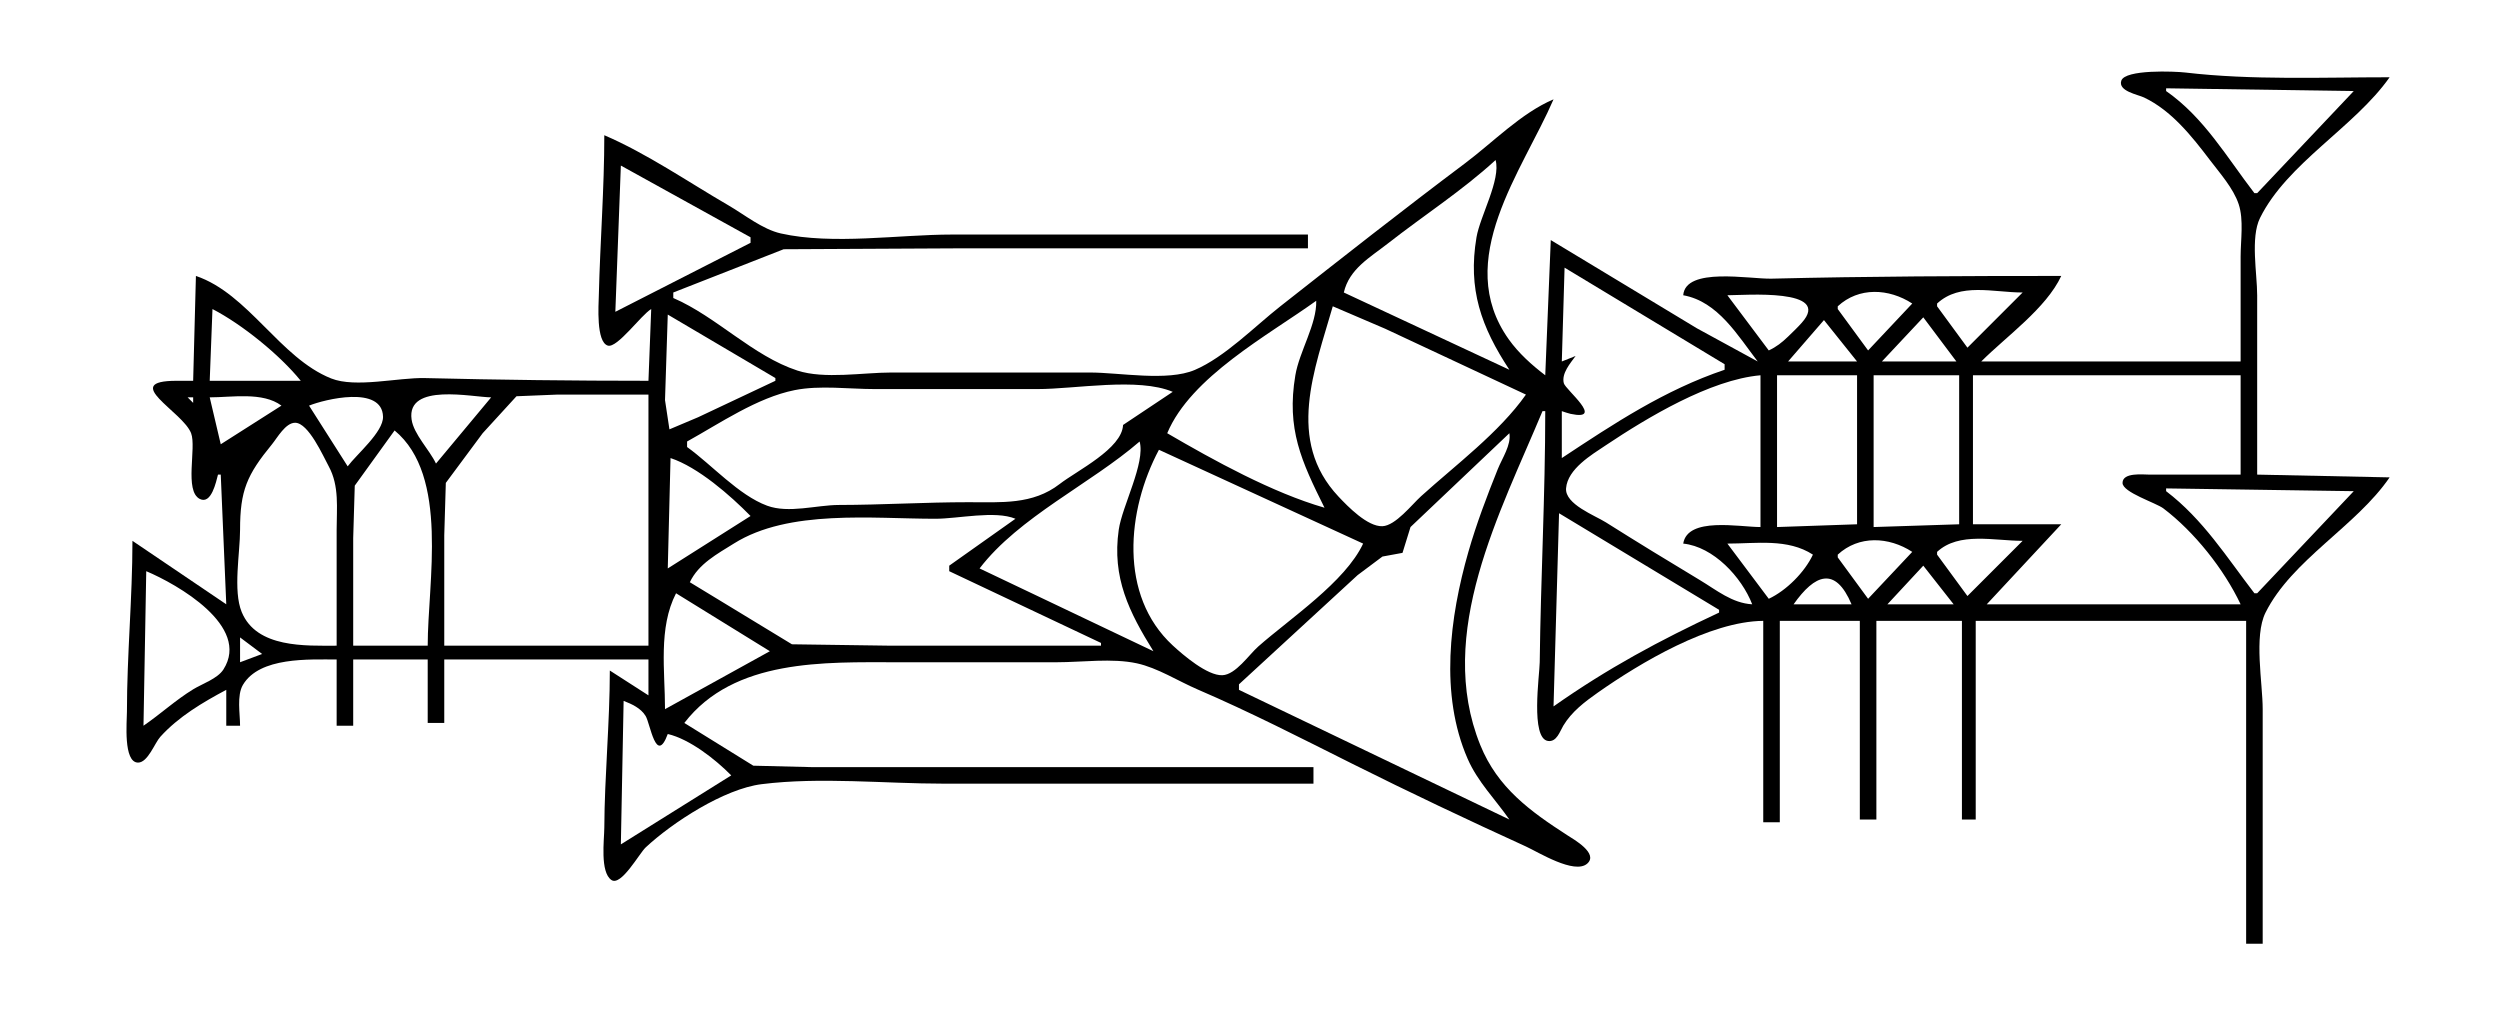 <?xml version="1.0" standalone="yes"?>
<svg xmlns="http://www.w3.org/2000/svg" width="906" height="371">
<path style="fill:#ffffff; stroke:none;" d="M0 0L0 371L906 371L906 0L0 0z"/>
<path style="fill:#000000; stroke:none;" d="M812 131L718 131C727.133 121.867 741.522 111.747 747 100C711.856 100 677.081 100.126 642 100.985C634.066 101.18 610.805 96.66 610 107C622.586 109.245 629.778 121.63 637 131L615 119L562 87L560 136C555.124 132.285 550.366 128.019 546.789 123C526.31 94.26 551.848 61.846 563 36C551.365 40.919 541.071 51.569 531 59.127C508.397 76.087 486.205 93.546 464 111C454.694 118.315 443.884 129.418 433 134.062C423.068 138.301 405.754 135 395 135L323 135C312.771 135 298.758 137.481 289 134.301C272.829 129.03 259.654 114.746 244 108L244 106L284 90.326L347 90L474 90L474 85L345 85C325.692 85 301.817 88.832 283 84.606C276.313 83.105 269.863 77.827 264 74.424C249.334 65.912 234.568 55.708 219 49C219 68.338 217.486 87.692 217.015 107C216.928 110.529 215.979 123.926 220.275 125.248C223.673 126.295 232.394 114.085 236 112L235 138C207.967 138 180.962 137.675 154 137.015C144.311 136.777 128.848 140.682 120 137.143C101.405 129.705 90.075 106.472 71 100L70 138L63.995 138C43.312 138.009 66.265 149.167 69.258 157C71.261 162.243 66.707 177.954 72.414 180.824C76.626 182.942 78.329 174.504 79 172L80 172L82 219L48 196C48 216.631 46.001 237.375 46 258C46 261.392 44.598 276.364 50.04 276.364C53.58 276.364 56.043 269.288 58.108 267.004C64.678 259.739 73.431 254.561 82 250L82 263L87 263C87 258.692 85.765 252.048 88.028 248.213C94.062 237.985 112.118 239 122 239L122 263L128 263L128 239L155 239L155 262L161 262L161 239L235 239L235 252L221 243C220.998 261.951 219.092 281.056 219.001 300C218.98 304.337 217.391 316.055 221.581 318.914C225.086 321.305 231.708 309.232 234.004 307.093C243.775 297.988 262.481 285.873 276 284.185C297.324 281.522 320.5 284 342 284L476 284L476 278L336 278L294 278L273 277.487L248 262C266.033 238.635 298.994 240 325 240L383 240C392.195 240 402.999 238.445 412 240.39C419.462 242.004 426.981 246.835 434 249.85C452.994 258.008 471.511 267.508 490 276.753C510.811 287.158 531.836 297.114 553 306.769C557.426 308.789 570.605 317.037 575.214 312.972C579.403 309.277 570.293 304.172 568 302.692C554.52 293.99 542.695 285.444 536.453 270C520.088 229.511 543.725 185.688 559 149L560 149C560 179.369 558.357 209.613 557.996 240C557.942 244.596 554.547 267.697 561.04 268.534C564.161 268.936 565.284 265.072 566.529 262.996C569.551 257.955 574.255 254.372 579 251.036C594.459 240.167 619.675 225.162 639 225L639 298L645 298L645 225L674 225L674 297L680 297L680 225L711 225L711 297L716 297L716 225L814 225L814 342L820 342L820 257C820 247.485 816.742 230.572 821.028 222C830.592 202.869 853.89 190.711 866 173L818 172L818 107C818 99.17 815.51 86.103 819.027 79C828.876 59.111 853.193 46.181 866 28C841.91 28 815.921 29.106 792 26.285C788.205 25.838 770.089 25.075 768.752 29.26C767.539 33.054 774.765 34.264 777 35.328C786.957 40.067 794.352 49.414 800.87 58C804.509 62.794 809.37 68.216 811.298 74C813.185 79.661 812 87.093 812 93L812 131z"/>
<path style="fill:#ffffff; stroke:none;" d="M785 32L785 33C798.723 42.554 807.025 57.023 817 70L818 70L853 33L785 32M542 58C529.954 69.062 515.871 78.122 503 88.21C496.493 93.31 488.964 97.447 487 106L547 134C536.756 118.446 531.911 104.812 535.081 86C536.377 78.311 543.97 65.102 542 58M225 60L223 113L272 88L272 86L225 60M567 97L566 131L571 129C569.112 131.609 565.793 135.378 566.736 138.896C567.37 141.262 581.748 152.666 569.157 149.978C568.137 149.76 566.967 149.303 566 149L566 166C584.998 153.446 603.156 141.39 625 134L625 132L567 97M702 110L702 111L713 126L733 106C722.349 106 710.372 102.259 702 110M666 111L666 112L677 127L693 110C684.517 104.481 673.633 103.942 666 111M626 107L641 127C643.774 125.707 645.777 124.123 648.002 121.981C649.677 120.367 651.385 118.733 652.937 117C664.259 104.36 632.176 107 626 107M477 109C459.482 121.584 431.548 136.578 423 157C439.955 166.896 461.145 178.568 480 184C471.599 167.113 466.169 155.435 469.435 136C470.883 127.385 477.263 117.399 477 109M483 111C476.471 133.84 465.888 159.584 485.093 179.985C488.447 183.548 495.604 190.927 501 190.698C505.735 190.497 511.643 182.867 515 179.83C527.497 168.523 543.29 156.784 553 143L502 119.139L483 111M77 112L76 138L109 138C101.424 128.633 87.707 117.525 77 112M242 114L241 145L242.603 155.596L253 151.204L281 138L281 137L242 114M697 115L682 131L709 131L697 115M661 116L648 131L673 131L661 116M635 219C631.18 209.124 620.919 198.118 610 197C611.562 187.207 630.351 191 638 191L638 136C619.756 137.603 596.982 151.34 582 161.333C576.828 164.783 568.089 169.95 567.542 176.96C567.092 182.734 577.971 186.781 582 189.319C593.246 196.402 604.603 203.361 616 210.2C622.056 213.834 627.752 218.608 635 219M644 136L644 191L673 190L673 136L644 136M679 136L679 191L710 190L710 136L679 136M715 136L715 190L747 190L720 219L812 219C805.972 206.258 795.225 192.726 784 184.239C781.313 182.208 769.207 178.437 769.207 175.015C769.207 171.104 776.634 172.001 779 172L812 172L812 136L715 136M249 160L249 162C257.952 168.431 267.661 179.436 278 183.262C285.811 186.152 295.921 183.013 304 183C319.722 182.975 335.306 182 351 182C362.854 182 374.238 182.966 384 175.424C390.369 170.502 406.616 162.622 407 154L425 142C412.355 136.694 389.777 141 376 141L317 141C307.734 141 297.098 139.559 288 141.379C274.385 144.102 260.962 153.367 249 160M158 168L178 144C171.346 143.982 147.278 138.568 149.157 152C149.906 157.351 155.689 163.057 158 168M161 234L235 234L235 143L202 143L187.171 143.603L174.919 157L161.564 175L161 194L161 234M68 144L70 146L70 144L68 144M76 144L80 161L102 147C95.203 141.942 84.067 144 76 144M112 147L126 169C129.215 164.663 138.948 156.57 138.808 151.015C138.519 139.546 117.555 144.737 112 147M143.667 144.333L144.333 144.667L143.667 144.333M122 234L122 192C122 184.123 123.021 176.141 119.134 169C117.135 165.327 111.803 153.207 106.946 153.207C103.471 153.207 100.486 158.67 98.576 161C89.459 172.118 87 177.772 87 192C87 200.406 84.383 214.03 87.603 221.826C93.019 234.935 110.765 234 122 234M143 156L128.564 176L128 195L128 234L155 234C155 211.006 162.874 172.425 143 156M547 157L511.167 191L508.269 200.357L501 201.692L492 208.424L449 248L449 250L547 297C541.884 289.651 535.522 283.346 531.876 275C521.7 251.71 525.355 223.695 532.141 200C535.068 189.781 538.845 179.855 542.8 170C544.389 166.041 547.709 161.258 547 157M413 160C395.247 175.362 369.263 187.363 355 206L418 236C409.171 221.82 402.949 209.313 405.428 192C406.664 183.371 415.152 167.76 413 160M90 161L84 168L90 161M420 163C408.34 184.895 405.377 215.798 425.001 233.907C428.759 237.375 437.548 244.931 443 244.698C447.839 244.491 452.628 237.259 456 234.285C467.47 224.168 487.528 210.878 494 197L420 163M243 166L242 206L272 187C264.664 179.52 252.994 169.315 243 166M785 177L785 178C798.394 188.205 806.914 201.878 817 215L818 215L853 178L785 177M565 186L563 256C582.584 242.217 601.252 232.173 623 222L623 221L565 186M250 211L287 233.49L323 234L399 234L399 233L344 207L344 205L368 188C360.656 184.925 347.176 188 339 188C316.109 188 285.877 184.502 266 196.95C259.961 200.732 253.131 204.342 250 211M702 200L702 201L713 216L733 196C722.662 196 709.959 192.641 702 200M666 201L666 202L677 217L693 200C684.517 194.481 673.633 193.942 666 201M626 197L641 217C647.359 214.034 654.034 207.359 657 201C647.882 195.068 636.49 197 626 197M697 205L684 219L708 219L697 205M53 207L52 263C58.157 258.79 63.605 253.731 70 249.811C73.296 247.79 78.836 245.96 80.972 242.61C90.981 226.913 64.164 211.696 53 207M650 219L671 219C665.119 205.088 657.703 208.064 650 219M245 215C238.515 227.606 241 243.156 241 257L279 236L245 215M87 231L87 240L95 237L87 231M226 254L225 306L265 281C259.297 275.201 249.975 267.874 242 266C237.776 277.466 235.667 262.238 233.972 259.465C232.232 256.617 228.961 255.14 226 254M548 297L549 298L548 297z"/>
</svg>
